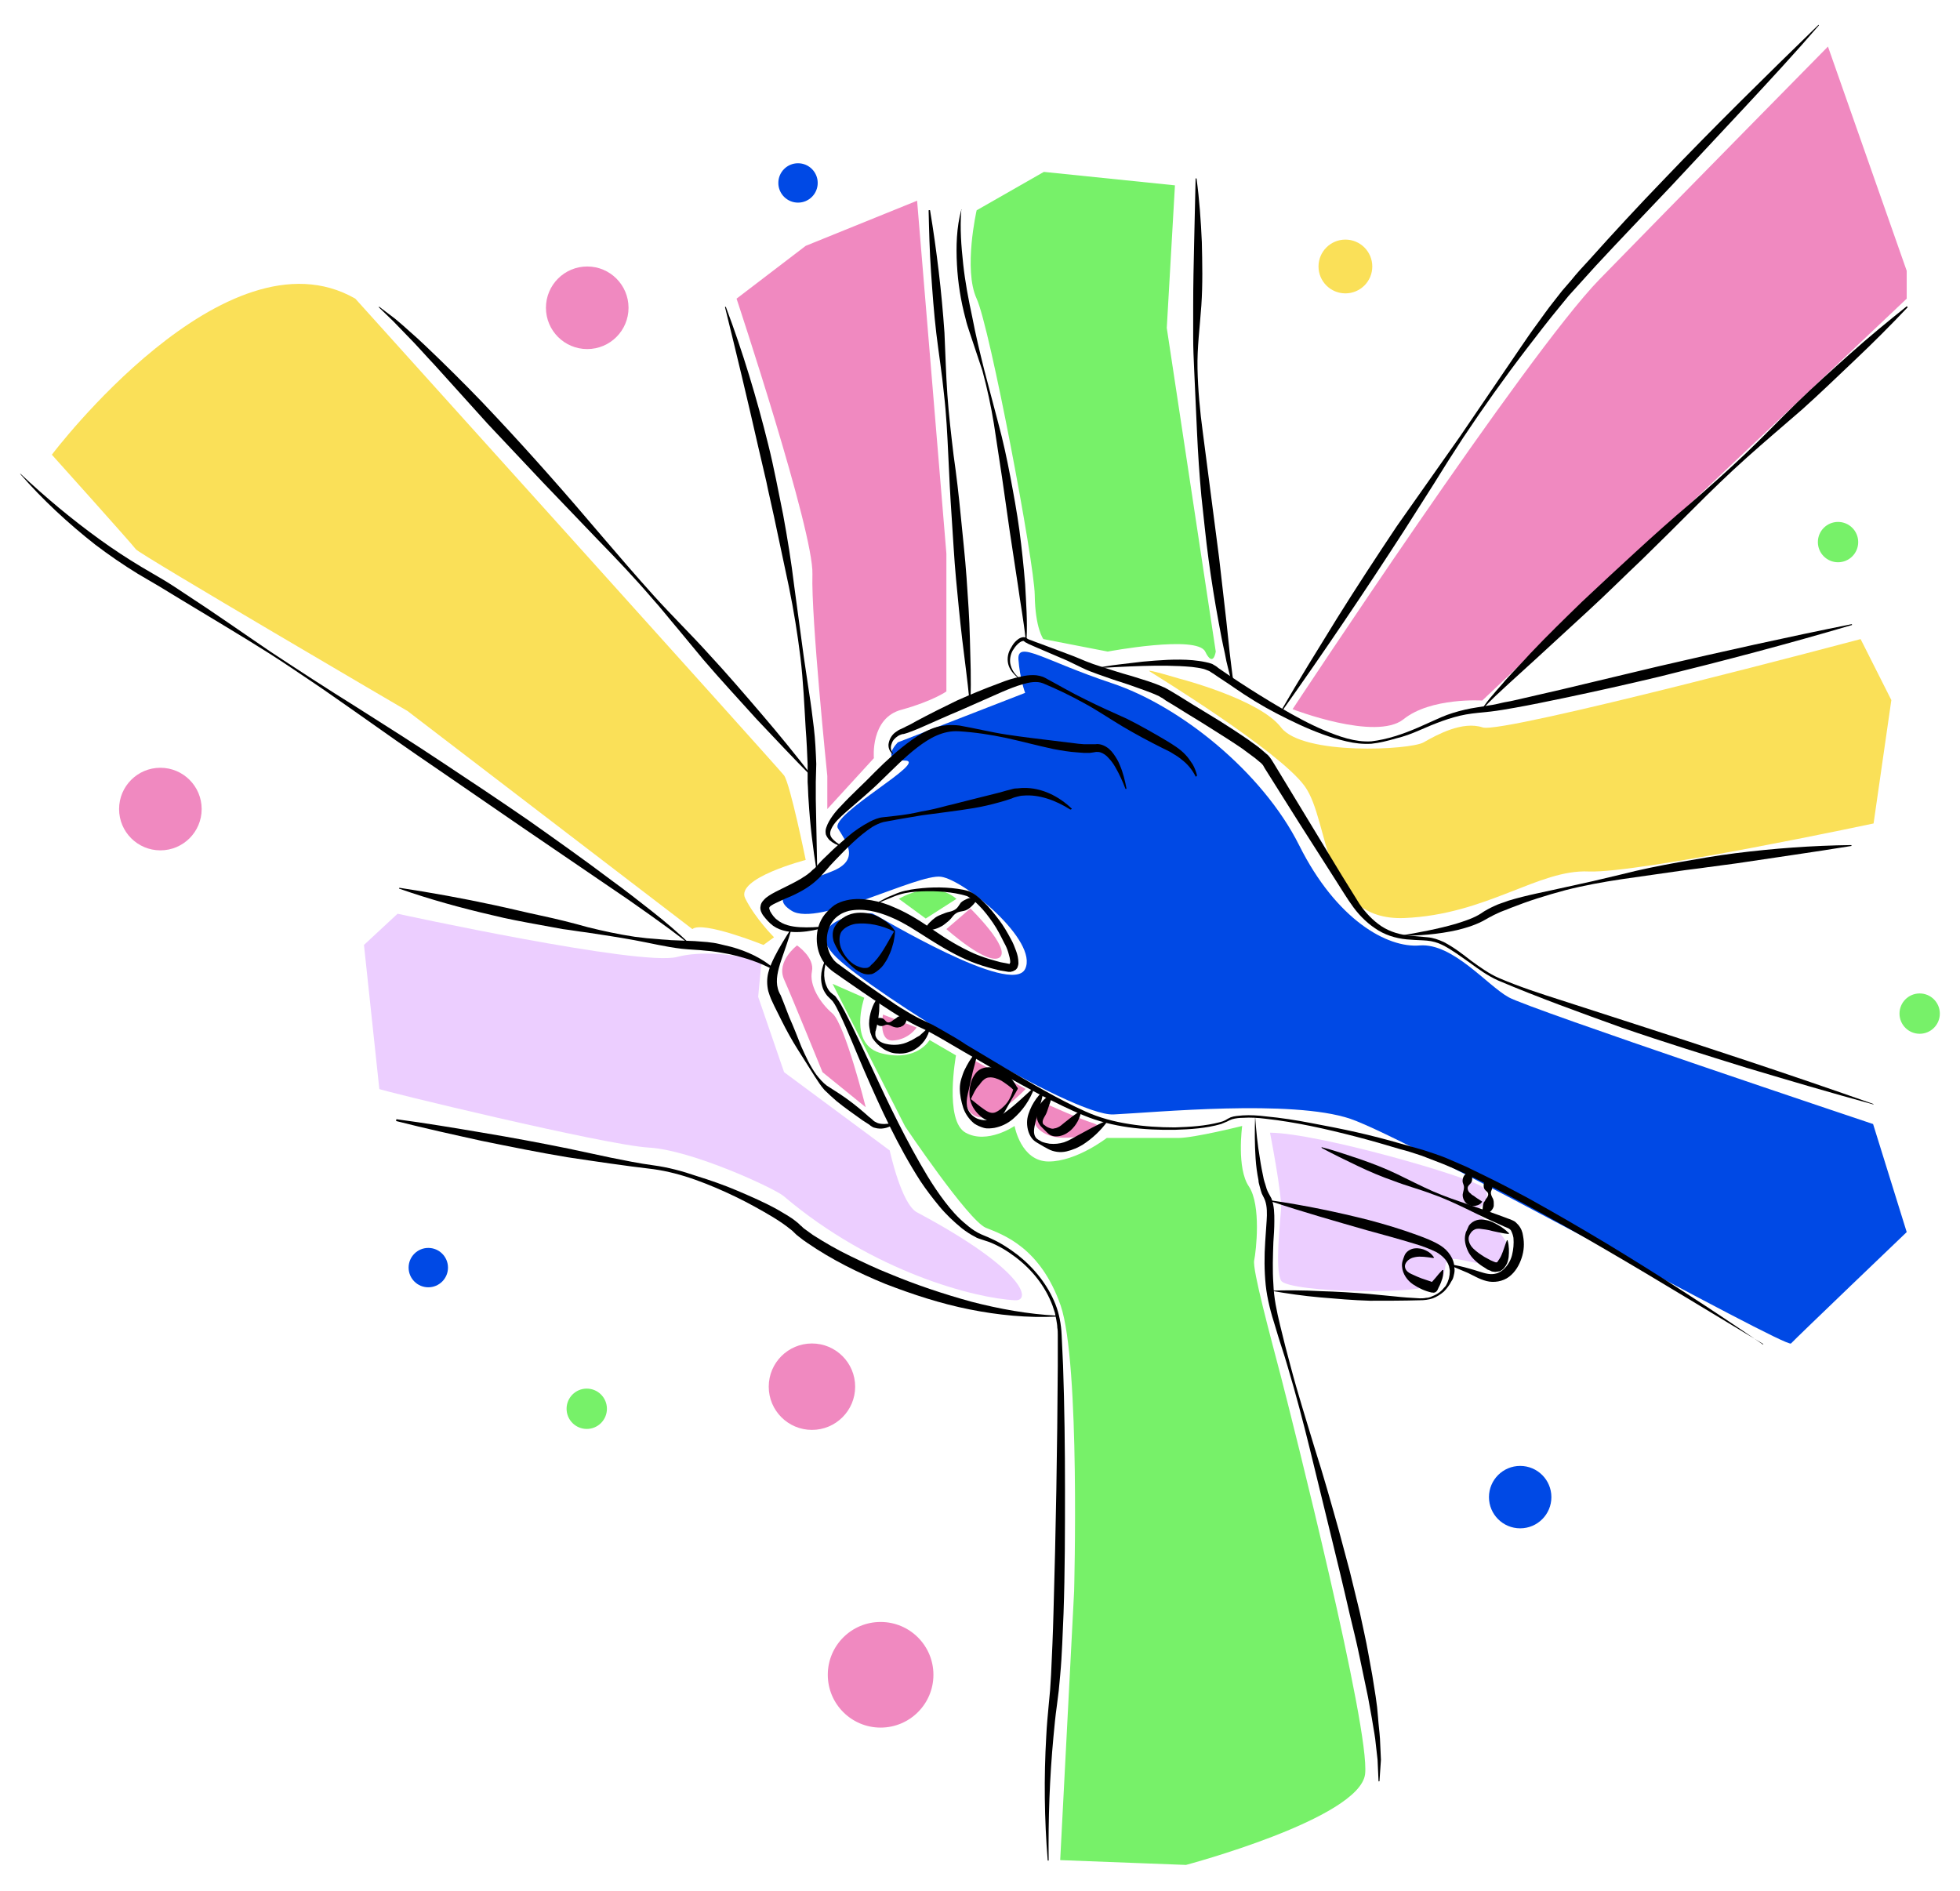 <?xml version="1.0" encoding="utf-8"?>
<!-- Generator: Adobe Illustrator 25.4.1, SVG Export Plug-In . SVG Version: 6.00 Build 0)  -->
<svg version="1.1" id="Capa_1" xmlns="http://www.w3.org/2000/svg" xmlns:xlink="http://www.w3.org/1999/xlink" x="0px" y="0px"
	 viewBox="0 0 408.2 393.9" style="enable-background:new 0 0 408.2 393.9;" xml:space="preserve">
<style type="text/css">
	.st0{fill:#77F169;}
	.st1{fill:#F089C0;}
	.st2{fill:#ECCEFF;}
	.st3{fill:#FAE058;}
	.st4{fill:#0049E5;}
</style>
<g>
	<circle class="st0" cx="399.8" cy="211.1" r="4.2"/>
	<circle class="st0" cx="382.8" cy="112.9" r="4.2"/>
	<circle class="st0" cx="122.2" cy="293.4" r="4.2"/>
	<g>
		<path class="st1" d="M166,196.9c0,0-4.4,3.3-2.7,7.1c1.7,3.8,8,19.3,8,19.3l9,7.3c0,0-4.3-17.2-6.9-19.5c-2.6-2.2-4.9-5.9-4.3-8.8
			S166,196.9,166,196.9z"/>
		<path class="st0" d="M199.2,187.2l-6.4,4.1l-5.6-4.1C187.2,187.2,194.1,182.9,199.2,187.2z"/>
		<path class="st0" d="M173.4,204.9l6.6,2.9c0,0-3.5,9.9,3.7,11.6c7.3,1.8,9.9-2.8,9.9-2.8l5.5,3.2c0,0-2.5,13.6,2,16.1
			c4.5,2.5,10.2-1.4,10.2-1.4s1.3,7.4,7.1,7.4s12.1-4.9,12.1-4.9s11.6,0,14.9,0s13.3-2.5,13.3-2.5s-1.2,8.8,1.4,12.6
			c2.6,3.9,1.5,13.5,1.1,15.4c-0.4,1.9,3.3,15.5,5.6,24.3c2.3,8.9,18.6,73.4,17.5,82.7c-1.2,9.3-37.3,18.9-37.3,18.9l-26.2-1l2.9-56
			c0,0,1.3-47.5-2.8-59.5c-4.2-12-11.8-14.7-15.6-16.2c-3.7-1.6-16.8-21.1-16.8-21.1L173.4,204.9z"/>
		<path class="st1" d="M202.1,189.2l-5,4.3c0,0,8.6,7.7,11.1,5.9C210.6,197.5,202.1,189.2,202.1,189.2z"/>
		<path class="st1" d="M183.9,211.3c0,0-1.1,5.6,2.1,5.4c3.3-0.2,4.9-2.7,4.9-2.7L183.9,211.3z"/>
		<path class="st1" d="M203.2,221c-2.1,4.7-3.4,10,0.1,11.5c3.5,1.5,10.3-5.7,10.3-5.7L203.2,221z"/>
		<path class="st1" d="M217.9,229.9c0,0-5.1,3.2-0.6,6s14.1-0.7,10.6-1.9C224.2,232.8,217.9,229.9,217.9,229.9z"/>
		<path class="st1" d="M380.7,9.7l16.4,46.7v5.8l-88.4,83.7c0,0-10.7-0.7-16.4,3.9c-5.8,4.6-23.1-2.1-23.1-2.1s48.7-73.9,63.9-89.5
			S380.7,9.7,380.7,9.7z"/>
		<path class="st2" d="M264.5,235.9c0,0,2.5,12.8,2.3,15.9s-1.3,12.4,0,14.9c1.3,2.5,31.7,3.4,33.4,0s-0.7-5.4,5.2-4.1
			s8.8,1.5,8.8-2.1c0-3.6-7.1-8-7.1-8s4.5-3.1,1.6-5.3S274.6,236,264.5,235.9z"/>
		<path class="st2" d="M79,226.8c-0.2,0.2,47.1,11.7,56.1,12.2s26.2,8.5,28.1,10.1c18.7,15.9,40,21.3,48.2,21.7
			c3.4,0.2,2.3-6.2-20.4-18.3c-3.3-1.7-5.7-12.9-5.7-12.9l-22-16.3l-5.4-15.7l0.7-7.4c0,0-9.9-2.9-17.6-0.9s-58.2-9-58.2-9l-7,6.5
			L79,226.8z"/>
		<path class="st3" d="M387.5,133.1c0,0-74.5,19.8-78.7,18.4c-4.2-1.4-9.5,1.5-12.3,3.1c-2.7,1.6-25.2,2.8-29.7-3.1
			s-21.3-10.2-21.3-10.2s-7-2.1-6.1-1.5s26.9,16.5,32.3,23.9s3.4,28.1,20.7,27.5c17.3-0.7,28-10.2,38.5-9.7
			c10.4,0.4,59.3-10,59.3-10l3.7-25.7L387.5,133.1z"/>
		<path class="st4" d="M390.1,234.1c0,0-71.4-23.9-75.9-26.4s-11.6-11.3-18.5-10.8c-6.8,0.6-17.4-5.4-25.1-20.8s-24.9-29.1-39-33.8
			s-19.7-9-19.5-5c0.3,4.1,1.4,7,1.4,7l-26.5,10.3c0,0-3.9,3.8,1.4,3.8c5.3,0-15.6,11.2-13.9,14.1c1.7,2.8,4.8,6.6-1.3,9
			c-6.1,2.4-13.8,4.8-8.3,8.2s26.2-7.8,31.1-7.1s20.3,13.4,17.5,19.2c-2.8,5.8-30.3-10.9-31.7-11.5c-1.4-0.6-15.4,1.4-7.7,9
			s49.2,33.2,57.8,32.8c8.6-0.4,37.1-3.2,49.3,0.9c12.2,4.1,90.8,47.9,91.8,46.8s24.1-23.2,24.1-23.2L390.1,234.1z"/>
		<g>
			<path d="M390.1,230c-8.8-2.4-17.6-5-26.3-7.6c-8.7-2.7-17.4-5.4-26.1-8.4c-8.6-3.1-17.2-6.2-25.7-9.8c-2.2-1-4-2.3-5.9-3.7
				c-1.9-1.3-3.7-2.7-5.7-3.7c-1-0.5-2.1-0.8-3.2-0.9c-1.1-0.1-2.3-0.1-3.4-0.2c-2.3-0.1-4.7-0.7-6.7-1.9c-2-1.2-3.8-2.9-5.2-4.8
				c-1.4-1.9-2.5-3.8-3.8-5.8l-7.4-11.6l-7.3-11.6c-0.1-0.2-0.3-0.5-0.4-0.7c-0.2-0.1-0.2-0.3-0.4-0.4l-0.6-0.5l-0.6-0.5
				c-0.9-0.7-1.8-1.3-2.7-2c-1.9-1.3-3.8-2.5-5.7-3.7c-1.9-1.2-3.8-2.4-5.8-3.6l-2.9-1.8l-1.5-0.9l-0.7-0.5
				c-0.2-0.1-0.4-0.2-0.7-0.4c-1.9-0.9-4.1-1.6-6.3-2.4c-2.2-0.7-4.3-1.4-6.5-2.2c-1.1-0.4-2.2-0.8-3.2-1.3c-1.1-0.5-2-1-3.1-1.5
				c-2.1-0.9-4.2-1.8-6.3-2.7c-0.5-0.2-1.1-0.5-1.6-0.7c-0.3-0.1-0.5-0.3-0.8-0.4c-0.1-0.1-0.3-0.2-0.4-0.3c0,0,0,0-0.1,0
				c-0.4,0-0.9,0.4-1.2,0.7c-0.4,0.4-0.7,0.8-1,1.3c-0.5,0.9-0.7,2.1-0.4,3.1c0.3,1.1,1,2,1.9,2.7c0,0,0,0.1,0,0.1c0,0-0.1,0-0.1,0
				c-0.9-0.7-1.8-1.6-2.2-2.7c-0.4-1.1-0.3-2.4,0.3-3.5c0.3-0.5,0.6-1.1,1-1.5c0.4-0.4,0.9-0.9,1.7-1c0.2,0,0.5,0,0.7,0.2
				c0.1,0.1,0.2,0.1,0.3,0.2c0.2,0.1,0.5,0.2,0.8,0.3c0.5,0.2,1,0.4,1.6,0.6c2.1,0.8,4.3,1.6,6.4,2.4c1.1,0.4,2.2,0.9,3.2,1.3
				c1,0.4,2.1,0.8,3.1,1.1c2.2,0.7,4.3,1.4,6.5,2c2.2,0.7,4.4,1.3,6.6,2.3c0.3,0.1,0.6,0.3,0.8,0.4l0.7,0.4l1.5,0.9l2.9,1.8
				c2,1.2,3.9,2.4,5.9,3.6c1.9,1.2,3.9,2.5,5.8,3.8c0.9,0.7,1.9,1.3,2.8,2.1l0.7,0.6l0.7,0.6c0.2,0.2,0.5,0.6,0.7,0.9
				c0.2,0.3,0.3,0.5,0.5,0.8l7.1,11.7l7.1,11.7l1.8,2.9c0.6,1,1.2,1.9,1.8,2.9c1.2,1.8,2.8,3.5,4.6,4.7c1.8,1.2,4,1.8,6.2,2
				c1.1,0.1,2.2,0.2,3.4,0.3c1.2,0.1,2.3,0.5,3.4,1c2.1,1.1,3.9,2.5,5.7,3.9c1.8,1.3,3.7,2.7,5.8,3.6c4.2,1.8,8.5,3.2,12.9,4.6
				c4.3,1.4,8.7,2.8,13,4.2c17.4,5.6,34.7,11.3,52,17.4c0.1,0,0.1,0.1,0.1,0.1C390.2,230,390.1,230,390.1,230z"/>
			<path d="M249,161.7c-0.7-1.4-1.7-2.6-2.9-3.5c-0.6-0.5-1.2-0.9-1.9-1.3c-0.6-0.4-1.3-0.7-2.1-1.1c-2.8-1.4-5.6-2.9-8.3-4.5
				c-2.7-1.6-5.3-3.4-8.1-4.9c-2.7-1.5-5.6-2.9-8.5-4.1c-1.3-0.5-2.8-0.2-4.2,0.2c-1.4,0.4-2.9,1-4.3,1.6l-8.6,3.8
				c-2.9,1.2-5.7,2.5-8.7,3.8c-0.7,0.3-1.5,0.6-2.3,0.9c-0.4,0.1-0.8,0.3-1.2,0.3c-0.3,0.1-0.6,0.2-0.9,0.4
				c-0.6,0.4-1.1,0.9-1.3,1.6c-0.3,0.7-0.2,1.4,0.3,2c0,0,0,0.1,0,0.1c0,0-0.1,0-0.1,0c-0.7-0.5-1-1.5-0.8-2.3
				c0.2-0.9,0.7-1.7,1.4-2.2c0.4-0.3,0.7-0.5,1.2-0.7c0.4-0.2,0.7-0.3,1-0.5c0.7-0.3,1.4-0.7,2.1-1.1c2.8-1.5,5.6-2.9,8.5-4.3
				c2.9-1.3,5.8-2.5,8.8-3.6c1.5-0.6,3-1.1,4.6-1.4c0.8-0.2,1.6-0.3,2.5-0.3c0.8,0,1.8,0.2,2.5,0.6c2.8,1.5,5.5,3.1,8.4,4.5
				c2.8,1.4,5.7,2.7,8.6,4c2.8,1.4,5.6,3,8.3,4.6c1.3,0.8,2.8,1.7,3.9,2.9c0.6,0.6,1,1.3,1.5,2c0.4,0.7,0.7,1.5,0.9,2.3
				c0,0.1,0,0.1-0.1,0.1C249.1,161.8,249.1,161.8,249,161.7L249,161.7z"/>
			<path d="M234.4,164.3c-0.6-1.6-1.3-3.1-2.1-4.5c-0.4-0.7-0.9-1.4-1.4-1.9c-0.5-0.6-1.1-1-1.7-1.2c-0.3-0.1-0.6-0.1-0.9-0.1
				l-0.6,0.1c-0.2,0-0.5,0.1-0.7,0.1l-1.3,0l-1.3-0.1c-1.7-0.1-3.4-0.4-5-0.7c-3.3-0.7-6.6-1.6-9.8-2.3c-3.3-0.7-6.6-1.2-9.9-1.4
				c-3.3-0.2-6.1,1.4-8.7,3.4c-2.6,2-4.9,4.4-7.3,6.7c-2.4,2.4-5,4.5-7.5,6.7c-1.2,1.1-2.5,2.2-3.1,3.6c-0.3,0.7-0.3,1.3,0.2,1.9
				c0.5,0.6,1.2,1.1,1.9,1.5c0,0,0.1,0.1,0,0.1c0,0-0.1,0.1-0.1,0c-0.8-0.2-1.6-0.6-2.3-1.2c-0.3-0.3-0.6-0.7-0.8-1.2
				c-0.1-0.5-0.1-1,0.1-1.5c0.3-0.9,0.8-1.7,1.3-2.4c0.5-0.7,1.1-1.4,1.7-2c2.3-2.5,4.8-4.7,7.1-7.1c2.4-2.4,4.9-4.7,7.7-6.7
				c1.4-1,2.9-1.9,4.6-2.5c1.7-0.6,3.6-0.7,5.3-0.5c3.4,0.6,6.6,1.4,9.9,1.9c3.3,0.5,6.7,0.9,10,1.3l4.9,0.6l1.2,0.1l1.2,0
				c0.2,0,0.4,0,0.5,0c0.2,0,0.3,0,0.6,0c0.5-0.1,1.1,0,1.6,0.2c1,0.4,1.7,1.1,2.2,1.8c0.5,0.7,1,1.5,1.3,2.3
				c0.7,1.6,1.1,3.3,1.4,4.9c0,0.1,0,0.1-0.1,0.1C234.5,164.3,234.4,164.3,234.4,164.3z"/>
			<path d="M222.9,168.6c-3-1.9-6.5-3.2-9.8-2.9c-0.4,0-0.8,0.1-1.2,0.2c-0.4,0.1-0.8,0.2-1.2,0.4c-0.9,0.3-1.8,0.6-2.6,0.8
				c-1.8,0.5-3.5,0.9-5.3,1.2c-3.6,0.6-7.2,1-10.8,1.5c-1.8,0.3-3.6,0.6-5.3,0.9c-0.9,0.2-1.8,0.3-2.7,0.5c-0.8,0.2-1.6,0.6-2.3,1
				c-2.9,1.9-5.4,4.5-7.9,7.1c-0.6,0.6-1.2,1.3-1.8,2l-0.9,1c-0.3,0.4-0.7,0.7-1,1c-1.4,1.3-3.1,2.3-4.8,3.1
				c-0.8,0.4-1.7,0.7-2.5,1.1c-0.8,0.4-1.6,0.7-2.2,1.1c-0.3,0.2-0.4,0.4-0.4,0.5c0,0.1,0,0.2,0.2,0.7c0.4,0.7,0.9,1.4,1.5,1.8
				c1.2,1,2.9,1.4,4.7,1.5c1.8,0.1,3.6,0,5.4-0.2c0.1,0,0.1,0,0.1,0.1c0,0,0,0.1-0.1,0.1c-1.7,0.5-3.5,0.9-5.4,1
				c-1.8,0.1-3.9-0.1-5.6-1.3c-0.8-0.6-1.5-1.4-2.1-2.2c-0.2-0.3-0.7-1.1-0.5-1.9c0.1-0.8,0.7-1.3,1.1-1.7c0.9-0.7,1.7-1.1,2.5-1.5
				c0.8-0.4,1.6-0.8,2.4-1.2c1.6-0.8,3.1-1.6,4.4-2.7c0.3-0.3,0.6-0.6,0.9-0.8l0.9-1c0.6-0.7,1.3-1.3,1.9-1.9
				c1.3-1.3,2.7-2.5,4.1-3.7c1.4-1.2,2.9-2.2,4.6-3.1c0.8-0.4,1.7-0.8,2.7-0.9c0.9-0.1,1.8-0.2,2.7-0.3c1.8-0.2,3.6-0.5,5.3-0.9
				c1.8-0.3,3.5-0.7,5.3-1.2c1.8-0.4,3.5-0.9,5.2-1.3l5.2-1.3c0.9-0.2,1.7-0.5,2.6-0.7c0.5-0.1,0.9-0.3,1.4-0.3c0.5,0,1-0.1,1.5-0.1
				c3.9-0.1,7.5,1.8,10.1,4.3c0,0,0,0.1,0,0.1C223,168.6,222.9,168.6,222.9,168.6L222.9,168.6z"/>
			<path d="M367.2,279.9c-11-6.6-21.9-13.3-32.9-19.7c-5.5-3.2-11.1-6.4-16.7-9.4c-5.6-3-11.2-6-17.1-8.4l-4.4-1.7
				c-1.5-0.5-3-1-4.6-1.4c-3-0.9-6.1-1.8-9.2-2.6c-6.2-1.6-12.4-3-18.7-3.7c-1.6-0.2-3.2-0.3-4.7-0.2c-0.8,0-1.6,0.1-2.3,0.3
				c-0.2,0.1-0.3,0.1-0.5,0.2l-0.6,0.3c-0.4,0.2-0.8,0.3-1.2,0.5c-3.1,0.9-6.4,1.1-9.6,1.2c-6.4,0.1-13-0.5-19-3
				c-3-1.2-5.9-2.7-8.7-4.1c-2.8-1.5-5.6-3-8.4-4.6l-8.3-4.8l-4.1-2.4c-1.4-0.8-2.8-1.6-4.1-2.2c-1.6-0.7-3-1.5-4.4-2.3
				c-1.4-0.8-2.7-1.7-4.1-2.6c-2.7-1.8-5.3-3.6-7.9-5.4l-2-1.4c-0.7-0.5-1.4-1.1-2-1.9c-1.1-1.5-1.6-3.3-1.6-5.1
				c0-1.8,0.5-3.6,1.7-5.1c0.6-0.7,1.3-1.4,2-1.9c0.8-0.5,1.6-0.8,2.5-1c1.7-0.4,3.5-0.3,5.2,0c1.7,0.3,3.3,0.8,4.8,1.5
				c3.1,1.3,5.8,3.1,8.4,4.9c2.6,1.8,5.3,3.4,8.2,4.7c1.4,0.6,2.9,1.1,4.4,1.5l1.1,0.3l1.1,0.2c0.4,0.1,0.9,0.2,0.8,0.1
				c0,0-0.1,0,0,0c0,0,0-0.1,0.1-0.3c0-0.6-0.2-1.3-0.4-2c-0.2-0.7-0.5-1.4-0.9-2.1c-0.7-1.4-1.4-2.8-2.3-4.1
				c-0.9-1.3-1.8-2.5-2.9-3.6c-0.5-0.5-1.1-1.1-1.7-1.5l-0.5-0.3c-0.2-0.1-0.3-0.2-0.4-0.2c-0.3-0.1-0.7-0.2-1.1-0.3
				c-3-0.7-6.3-0.8-9.4-0.6c-1.6,0.1-3.1,0.4-4.6,1c-0.7,0.3-1.5,0.6-2.2,0.9c-0.7,0.3-1.5,0.7-2,1.1l0,0c0,0-0.1,0-0.1,0
				c0,0,0-0.1,0-0.1c0.6-0.6,1.4-0.9,2.1-1.3c0.7-0.4,1.4-0.7,2.2-1c1.5-0.7,3.1-1,4.7-1.2c3.2-0.4,6.5-0.4,9.7,0.2
				c0.4,0.1,0.8,0.2,1.2,0.3c0.2,0.1,0.4,0.2,0.6,0.3l0.5,0.3c0.7,0.5,1.3,1,1.9,1.6c1.2,1.1,2.2,2.4,3.2,3.7c1,1.3,1.8,2.7,2.6,4.2
				c0.4,0.7,0.7,1.5,1,2.3c0.3,0.8,0.5,1.6,0.5,2.6c0,0.3-0.1,0.6-0.2,0.9c-0.1,0.2-0.2,0.3-0.4,0.5c-0.2,0.1-0.4,0.2-0.6,0.3
				c-0.1,0-0.2,0-0.3,0.1l-0.2,0l-0.2,0l-0.2,0l-0.6-0.1l-1.2-0.2l-1.2-0.3c-1.6-0.4-3.2-0.9-4.7-1.5c-3-1.2-5.9-2.9-8.6-4.6
				c-2.7-1.7-5.3-3.5-8.2-4.7c-2.8-1.2-5.9-1.9-8.7-1.3c-0.7,0.2-1.3,0.4-1.9,0.8c-0.6,0.4-1.1,0.8-1.5,1.4
				c-0.8,1.1-1.2,2.5-1.2,3.8c0,1.4,0.4,2.8,1.2,3.9c0.4,0.6,0.9,1,1.5,1.4l1.9,1.4c2.6,1.9,5.2,3.7,7.8,5.5c1.3,0.9,2.6,1.8,4,2.6
				c1.3,0.8,2.7,1.6,4.1,2.2c1.6,0.7,2.9,1.5,4.3,2.3c1.4,0.8,2.8,1.6,4.1,2.5l8.2,4.9c5.5,3.2,11,6.5,16.8,9.1
				c2.9,1.3,5.9,2.1,9.1,2.6c3.1,0.5,6.3,0.7,9.5,0.7c3.2-0.1,6.4-0.3,9.4-1.1c0.4-0.1,0.7-0.2,1.1-0.4l0.5-0.3
				c0.2-0.1,0.4-0.2,0.6-0.3c0.8-0.3,1.6-0.3,2.5-0.4c1.6-0.1,3.2,0,4.8,0.2c3.2,0.3,6.4,0.8,9.5,1.4c3.2,0.6,6.3,1.2,9.4,1.9
				c3.1,0.7,6.2,1.5,9.3,2.4c1.5,0.4,3.1,0.9,4.6,1.3c1.5,0.5,3.1,1,4.6,1.6l4.4,1.9l4.3,2.1c2.9,1.4,5.7,2.9,8.5,4.4
				c5.6,3.1,11.1,6.3,16.6,9.6c10.9,6.6,21.7,13.6,32.2,20.8l0,0c0,0,0.1,0.1,0,0.1C367.3,279.9,367.3,280,367.2,279.9z"/>
			<path d="M203.5,219.5c-0.2,1.3-0.6,2.5-0.9,3.7l-0.8,3.6c-0.3,1.2-0.6,2.4-0.4,3.6c0.2,1.2,1.2,2.2,2.2,2.6
				c1.1,0.4,2.2,0.4,3.2,0.1c1-0.3,2-1,2.9-1.7c1.9-1.4,3.7-3.2,5.6-4.9l0,0c0,0,0.1,0,0.1,0c0,0,0,0.1,0,0.1
				c-0.9,2.5-2.4,4.7-4.5,6.5c-1.1,0.9-2.3,1.5-3.8,1.8c-0.7,0.1-1.5,0.2-2.2,0c-0.7-0.2-1.4-0.5-2-0.9c-1.1-0.9-1.9-2.1-2.3-3.3
				c-0.4-1.3-0.7-2.6-0.7-4c0-0.7,0.1-1.3,0.3-2c0.2-0.6,0.4-1.3,0.7-1.9c0.6-1.2,1.2-2.3,2.1-3.3
				C203.3,219.4,203.4,219.4,203.5,219.5C203.5,219.4,203.5,219.5,203.5,219.5z"/>
			<path d="M217.3,227.5c-0.5,2.3-1.2,4.4-1.7,6.4c-0.2,1-0.5,2.1,0.1,3c0.3,0.4,0.8,0.6,1.3,0.9c0.5,0.2,1.1,0.3,1.6,0.4
				c1.1,0.1,2,0,3-0.3c0.9-0.3,1.9-0.9,2.8-1.4c1.9-1,3.9-2.2,6.1-3.1c0.1,0,0.1,0,0.1,0.1c0,0,0,0.1,0,0.1
				c-1.4,1.9-3.1,3.5-5.1,4.8c-1,0.6-2.1,1.1-3.4,1.4c-1.3,0.3-2.7,0.1-3.8-0.5c-0.6-0.3-1.1-0.6-1.6-0.9c-0.5-0.3-1.1-0.6-1.5-1
				c-0.9-0.9-1.3-2.3-1.3-3.6c0-0.6,0.1-1.2,0.3-1.8c0.2-0.6,0.4-1.1,0.7-1.7c0.6-1.1,1.2-2,2.1-2.8
				C217.2,227.3,217.3,227.3,217.3,227.5C217.3,227.4,217.4,227.4,217.3,227.5z"/>
			<path d="M227.8,139.2c1.7-0.3,3.4-0.6,5.1-0.8c1.7-0.2,3.4-0.4,5.1-0.6c3.4-0.3,6.9-0.6,10.4-0.3c0.9,0.1,1.8,0.2,2.7,0.4
				c0.5,0.1,0.9,0.2,1.4,0.4c0.5,0.3,0.9,0.5,1.2,0.8c1.4,1,2.8,1.9,4.3,2.9c2.9,1.9,5.8,3.7,8.7,5.4c2.9,1.7,6,3.4,9.1,4.7
				c3.1,1.3,6.4,2.5,9.8,2.3c3.3-0.4,6.6-1.5,9.8-2.9c1.6-0.7,3.1-1.4,4.7-2.1c1.6-0.7,3.3-1.2,5-1.6c1.7-0.4,3.5-0.6,5.1-0.9
				c0.8-0.1,1.7-0.3,2.5-0.5c0.8-0.2,1.7-0.3,2.5-0.5l10-2.3l20.1-4.8c13.4-3.1,26.8-6.1,40.3-8.8c0.1,0,0.1,0,0.1,0.1
				c0,0.1,0,0.1-0.1,0.1c-13.2,3.9-26.5,7.4-39.9,10.7c-6.7,1.6-13.4,3.1-20.1,4.5c-3.4,0.7-6.7,1.4-10.1,2
				c-1.7,0.3-3.4,0.6-5.1,0.8c-1.8,0.2-3.4,0.3-5.1,0.6c-3.3,0.6-6.5,1.9-9.7,3.3c-1.6,0.7-3.2,1.3-4.9,1.7
				c-1.7,0.5-3.3,0.9-5.1,1.1c-1.8,0.1-3.5-0.1-5.2-0.5c-1.7-0.4-3.4-0.9-5-1.5c-3.3-1.2-6.4-2.7-9.5-4.3c-3.1-1.6-6-3.4-8.9-5.4
				c-1.4-1-2.9-1.9-4.3-2.9c-0.4-0.2-0.7-0.5-1-0.6c-0.3-0.1-0.7-0.3-1.1-0.4c-0.8-0.2-1.6-0.3-2.4-0.4c-3.3-0.3-6.8-0.3-10.2-0.2
				c-3.4,0.1-6.9,0.3-10.3,0.5c-0.1,0-0.1,0-0.1-0.1C227.7,139.2,227.8,139.2,227.8,139.2z"/>
			<path d="M291.5,194.9c4-0.7,7.9-1.4,11.7-2.5c1.9-0.6,3.8-1.2,5.3-2.2l0.6-0.4l0.7-0.4c0.5-0.3,1-0.5,1.4-0.7
				c1-0.5,1.9-0.7,2.9-1.1c3.9-1.2,7.9-1.9,11.8-2.8l5.9-1.3l5.9-1.4c3.9-1,7.9-1.8,11.8-2.5c4-0.7,7.9-1.4,11.9-1.9
				c8-1,16-1.6,24.1-1.7c0.1,0,0.1,0,0.1,0.1c0,0.1,0,0.1-0.1,0.1c-8,1.3-15.9,2.4-23.8,3.6l-6,0.8c-2,0.3-4,0.5-6,0.8l-11.9,1.7
				c-4,0.6-7.9,1.3-11.8,2.3c-1.9,0.5-3.9,1.1-5.8,1.7c-1.9,0.6-3.8,1.3-5.6,2c-0.9,0.4-1.9,0.7-2.7,1.1c-0.4,0.2-0.9,0.4-1.2,0.6
				l-0.6,0.3l-0.7,0.4c-1.9,1.1-3.9,1.7-5.9,2.2c-4,0.9-8,1.2-12.1,1.2C291.5,195.1,291.5,195.1,291.5,194.9
				C291.5,195,291.5,194.9,291.5,194.9z"/>
			<path d="M203.4,187.3c-0.2,0.6-0.6,1-1,1.4c-0.4,0.4-0.8,0.7-1.3,0.9c-0.5,0.2-1.1,0.2-1.6,0.4c-0.5,0.2-0.9,0.6-1.2,1
				c-0.3,0.4-0.7,0.8-1.1,1.1c-0.4,0.3-0.8,0.7-1.3,0.9c-0.9,0.5-2,0.8-3.2,0.7c-0.1,0-0.1-0.1-0.1-0.1c0,0,0,0,0-0.1
				c0.6-1.1,1.4-1.8,2.2-2.4c0.4-0.3,0.9-0.5,1.4-0.7c0.5-0.2,1-0.4,1.5-0.5c0.5-0.1,1-0.3,1.4-0.6c0.4-0.3,0.7-0.9,1-1.3
				c0.4-0.4,0.9-0.6,1.3-0.8c0.5-0.2,1-0.3,1.7-0.3C203.4,187.1,203.4,187.2,203.4,187.3C203.4,187.3,203.4,187.3,203.4,187.3z"/>
			<path d="M183.1,207.7c0.1,1,0,2,0,2.9c-0.1,0.9-0.2,1.8-0.4,2.7c-0.1,0.4-0.2,0.9-0.3,1.3c-0.1,0.2-0.1,0.4-0.1,0.7
				c0,0.2,0,0.4,0.1,0.6c0.3,0.8,1.2,1.3,2.1,1.5c1.7,0.4,3.4,0.2,4.8-0.5c0.8-0.3,1.4-0.8,2.2-1.2c0.3-0.3,0.7-0.6,1-0.9
				c0.3-0.3,0.7-0.7,1.1-1l0,0c0,0,0.1,0,0.1,0c0,0,0,0.1,0,0.1c-0.3,2-1.6,3.9-3.6,4.9c-1,0.5-2.1,0.7-3.2,0.6
				c-0.5,0-1.1-0.1-1.6-0.3c-0.5-0.2-1-0.4-1.4-0.7c-0.9-0.6-1.6-1.3-2.2-2.2c-0.1-0.2-0.2-0.5-0.3-0.8c-0.1-0.2-0.2-0.5-0.2-0.7
				c-0.1-0.5-0.2-1-0.2-1.5c0-1,0.2-2,0.5-2.9c0.3-0.9,0.7-1.8,1.4-2.6C182.9,207.6,183,207.6,183.1,207.7
				C183,207.6,183.1,207.7,183.1,207.7z"/>
			<path d="M172.4,199.4c-0.8,1.9-1.1,4.2-0.2,6.1c0.2,0.5,0.5,0.9,0.8,1.2c0.2,0.2,0.4,0.3,0.6,0.5c0.2,0.1,0.5,0.4,0.6,0.6
				c0.7,0.9,1.2,1.9,1.7,2.8c2,3.8,3.8,7.8,5.6,11.6c3.6,7.8,7.3,15.5,11.7,22.8c1.1,1.8,2.3,3.6,3.6,5.3c1.3,1.7,2.7,3.3,4.3,4.6
				c0.8,0.7,1.6,1.3,2.5,1.8c0.9,0.5,1.9,0.8,2.9,1.3c2,0.9,3.8,2.1,5.5,3.4c3.4,2.7,6.2,6.2,7.8,10.2c0.8,2,1.2,4.2,1.3,6.4
				c0.1,2.2,0.2,4.3,0.3,6.4c0.3,8.6,0.4,17.2,0.4,25.8c0,8.6,0,17.2-0.3,25.8c-0.2,4.3-0.3,8.6-0.7,12.9l-0.3,3.2l-0.4,3.2
				c-0.3,2.1-0.5,4.2-0.7,6.4c-0.8,8.5-1.1,17.1-1,25.7c0,0.1,0,0.1-0.1,0.1c-0.1,0-0.1,0-0.1-0.1c-0.7-8.6-0.8-17.2-0.3-25.8
				c0.1-2.1,0.3-4.3,0.5-6.4l0.3-3.2l0.2-3.2c0.2-4.3,0.4-8.6,0.5-12.8c0.5-17.1,0.8-34.3,0.9-51.5c0-2.1,0-4.3,0-6.4
				c0-0.5,0-1.1-0.1-1.6c0-0.5-0.1-1-0.2-1.6c-0.1-0.5-0.2-1-0.3-1.5l-0.5-1.5c-1.5-4-4.2-7.4-7.6-10c-1.7-1.3-3.5-2.4-5.5-3.2
				c-0.5-0.2-1-0.3-1.5-0.5c-0.5-0.2-1.1-0.3-1.5-0.6c-1-0.5-1.9-1.1-2.8-1.8c-1.7-1.4-3.3-2.9-4.7-4.6c-1.4-1.7-2.7-3.4-3.9-5.2
				c-4.7-7.3-8.3-15.2-11.7-23c-1.7-3.9-3.3-8-5.1-11.8c-0.5-1-0.9-1.9-1.5-2.7c-0.2-0.2-0.3-0.3-0.5-0.5c-0.2-0.2-0.4-0.4-0.6-0.6
				c-0.4-0.5-0.7-1-0.9-1.5c-0.8-2.2-0.3-4.5,0.7-6.4c0,0,0.1-0.1,0.1,0C172.4,199.3,172.4,199.3,172.4,199.4L172.4,199.4z"/>
			<path d="M261.4,232.5c0.2,2.9,0.5,5.9,1,8.8c0.2,1.4,0.5,2.9,0.8,4.3c0.1,0.4,0.2,0.7,0.3,1c0.1,0.3,0.2,0.7,0.3,1l0.2,0.5
				l0.2,0.4c0.1,0.2,0.4,0.7,0.6,1.1c0.6,1.6,0.6,3.2,0.6,4.7c0,1.5-0.1,3-0.2,4.4c-0.1,2.9-0.2,5.8,0,8.7c0.1,2.9,0.7,5.7,1.4,8.6
				c0.7,2.9,1.4,5.7,2.2,8.6c1.5,5.7,3.3,11.3,5,17c1.8,5.6,3.4,11.3,5,17l2.3,8.6c0.7,2.9,1.4,5.7,2.1,8.6c0.6,2.9,1.3,5.8,1.8,8.7
				l0.8,4.4l0.7,4.4l0.3,2.2l0.2,2.2c0.1,1.5,0.3,2.9,0.4,4.4l0.2,4.4c-0.1,1.5-0.2,3-0.3,4.4c0,0.1-0.1,0.1-0.1,0.1
				c-0.1,0-0.1,0-0.1-0.1l0,0l-0.2-4.4l-0.5-4.4c-0.2-1.5-0.5-2.9-0.7-4.3l-0.4-2.2l-0.4-2.2l-0.9-4.3l-0.9-4.3
				c-0.6-2.9-1.3-5.7-2-8.6c-1.3-5.7-2.7-11.5-4.1-17.2l-4.2-17.2c-1.4-5.7-2.9-11.4-4.6-17.1c-0.8-2.8-1.8-5.6-2.6-8.4
				c-0.9-2.8-1.7-5.8-2-8.7c-0.3-3-0.3-6-0.1-9c0.1-1.5,0.2-2.9,0.3-4.4c0.1-1.4,0.1-2.9-0.3-4.1c-0.1-0.3-0.2-0.5-0.4-0.9
				c-0.1-0.2-0.2-0.4-0.3-0.6l-0.2-0.6c-0.1-0.4-0.2-0.7-0.3-1.1c-0.1-0.4-0.2-0.7-0.2-1.1c-0.3-1.5-0.5-3-0.6-4.5
				c-0.2-3-0.2-5.9-0.1-8.9C261.2,232.4,261.3,232.4,261.4,232.5C261.4,232.4,261.4,232.4,261.4,232.5z"/>
			<path d="M186.1,234.2c-1,0.6-2.1,1-3.4,0.8c-0.3-0.1-0.7-0.1-1-0.3c-0.3-0.2-0.5-0.3-0.7-0.5c-0.5-0.3-0.9-0.6-1.4-0.9
				c-1.8-1.3-3.7-2.6-5.4-4c-0.8-0.7-1.7-1.5-2.5-2.3c-0.8-0.9-1.4-1.9-2-2.8l-3.6-5.7c-1.2-1.9-2.3-3.9-3.3-5.9l-1.5-3
				c-0.2-0.5-0.5-1-0.7-1.5c-0.2-0.5-0.4-1-0.6-1.7c-0.3-1.3-0.3-2.6,0-3.8c0.3-1.2,0.8-2.3,1.3-3.3c1-2,2.2-3.9,3.4-5.8
				c0,0,0.1-0.1,0.1,0c0,0,0.1,0.1,0,0.1c-0.6,2.2-1.4,4.3-2.1,6.4c-0.7,2.1-1.2,4.1-0.7,5.9c0.1,0.4,0.3,0.9,0.6,1.4l0.6,1.5
				l1.2,3.1c0.9,2,1.7,4.1,2.5,6.1c0.9,2,1.8,4,3.1,5.8c0.7,0.9,1.4,1.7,2.2,2.3c0.9,0.6,1.9,1.2,2.8,1.8c1.8,1.2,3.6,2.6,5.3,4.1
				c0.4,0.4,0.8,0.7,1.3,1.1c0.2,0.2,0.4,0.4,0.6,0.5c0.2,0.1,0.4,0.2,0.6,0.3c0.9,0.3,2,0.2,3.1,0l0,0c0.1,0,0.1,0,0.1,0.1
				C186.1,234.1,186.1,234.1,186.1,234.2z"/>
			<path d="M170.1,181.6c-0.8-4.9-1.4-9.9-1.7-14.9c-0.1-1.2-0.1-2.5-0.2-3.8l0-3.7c-0.1-2.4-0.2-4.9-0.4-7.4
				c-0.3-5-0.5-9.9-1.1-14.9c-0.6-4.9-1.4-9.8-2.4-14.7l-3.1-14.6c-0.5-2.4-1.1-4.8-1.6-7.3l-1.7-7.3c-2.2-9.7-4.5-19.3-6.9-29
				c0-0.1,0-0.1,0.1-0.1c0,0,0.1,0,0.1,0.1c3.5,9.3,6.4,18.9,8.8,28.6c1.2,4.8,2.1,9.7,3.1,14.6c0.9,4.9,1.7,9.8,2.3,14.8l1,7.4
				l1,7.4l1.1,7.4c0.4,2.5,0.7,4.9,1,7.4c0.3,2.5,0.4,5,0.5,7.5l-0.1,3.7c0,1.2,0,2.5,0,3.7l0.3,14.9c0,0.1,0,0.1-0.1,0.1
				C170.2,181.6,170.1,181.6,170.1,181.6z"/>
			<path d="M193.7,43.8c0.7,4.2,1.3,8.5,1.8,12.7c0.5,4.2,0.9,8.5,1.2,12.8c0.2,4.3,0.3,8.5,0.6,12.8c0.3,4.3,0.8,8.5,1.3,12.7
				c0.6,4.2,1.1,8.5,1.5,12.7c0.4,4.2,0.9,8.5,1.2,12.8c0.3,4.3,0.6,8.5,0.7,12.8c0.1,4.3,0.3,8.5,0.1,12.8c0,0.1,0,0.1-0.1,0.1
				c0,0-0.1,0-0.1-0.1l0,0c-0.4-4.2-1-8.5-1.5-12.7c-0.5-4.2-0.9-8.5-1.3-12.7c-0.4-4.3-0.6-8.5-0.9-12.8c-0.3-4.3-0.5-8.5-0.7-12.8
				c-0.2-4.3-0.4-8.5-0.9-12.8c-0.4-4.2-1.1-8.5-1.6-12.7c-0.5-4.2-0.8-8.5-1.1-12.8c-0.3-4.3-0.4-8.5-0.5-12.8
				C193.5,43.8,193.6,43.7,193.7,43.8C193.7,43.7,193.7,43.7,193.7,43.8z"/>
			<path d="M264.5,268.8c3.5-0.1,6.9-0.1,10.4,0.1c3.5,0.1,6.9,0.3,10.4,0.6l5.2,0.5c1.7,0.2,3.4,0.3,5.2,0.4c0.4,0,0.9,0,1.3-0.1
				c0.4,0,0.8-0.1,1.2-0.3c0.8-0.3,1.5-0.7,2.1-1.3c0.3-0.3,0.5-0.6,0.8-0.9c0.2-0.4,0.4-0.7,0.5-1.1c0.2-0.4,0.2-0.8,0.3-1.2
				c0-0.4,0.1-0.8,0-1.2c-0.2-1.6-1.4-2.7-2.7-3.5c-1.4-0.7-3-1.3-4.7-1.8c-3.3-1-6.6-1.9-9.9-2.8c-6.6-1.9-13.3-3.8-19.9-6
				c-0.1,0-0.1-0.1-0.1-0.1c0,0,0.1-0.1,0.1-0.1c6.9,1,13.7,2.4,20.4,4.1c3.4,0.9,6.7,1.9,10,3.1c1.6,0.6,3.3,1.2,4.9,2.2
				c1.6,1,2.9,2.8,2.9,4.7c0.1,0.5,0,1-0.1,1.4c-0.1,0.5-0.2,0.9-0.5,1.3c-0.4,0.8-1,1.6-1.6,2.2c-0.7,0.6-1.5,1.1-2.3,1.4
				c-0.9,0.3-1.8,0.4-2.7,0.4c-3.5,0.1-7,0.1-10.4,0.1c-3.5-0.1-6.9-0.4-10.4-0.7c-3.4-0.3-6.9-0.8-10.3-1.4
				C264.4,269,264.4,269,264.5,268.8C264.4,268.9,264.4,268.8,264.5,268.8z"/>
			<path d="M275.2,238.9c2.7,0.7,5.3,1.6,8,2.5c2.6,0.9,5.2,1.9,7.7,3.1c2.5,1.2,5,2.5,7.5,3.6c2.5,1.1,5.2,2,7.8,2.9
				c2.6,0.9,5.3,1.8,7.9,2.8c0.3,0.1,0.6,0.2,1,0.4c0.5,0.2,0.8,0.6,1.1,0.9c0.6,0.7,0.9,1.5,1,2.3c0.3,1.6,0.2,3.1-0.3,4.6
				c-0.5,1.5-1.3,2.9-2.6,3.9c-1.3,1-3.2,1.3-4.7,0.9c-0.8-0.2-1.5-0.5-2.1-0.8c-0.6-0.3-1.2-0.6-1.8-0.9l-3.8-1.6
				c-0.1,0-0.1-0.1-0.1-0.1c0,0,0.1-0.1,0.1-0.1c1.4,0.2,2.7,0.5,4.1,0.9c0.7,0.2,1.4,0.4,2,0.6c0.7,0.2,1.2,0.4,1.9,0.5
				c1.2,0.2,2.3-0.1,3.2-0.9c0.8-0.7,1.5-1.8,1.8-3c0.3-1.2,0.4-2.4,0.3-3.6c-0.1-0.6-0.3-1.1-0.5-1.5c-0.1-0.2-0.3-0.3-0.4-0.4
				c-0.2-0.1-0.6-0.3-0.9-0.4c-2.5-1.1-5.1-2.3-7.5-3.5c-2.5-1.2-5-2.4-7.6-3.3c-2.6-1-5.3-1.7-7.9-2.7c-2.6-0.9-5.2-2-7.7-3.2
				c-2.5-1.2-5-2.4-7.4-3.7c0,0-0.1-0.1,0-0.1C275.1,238.9,275.2,238.8,275.2,238.9z"/>
			<path d="M309.5,245.6c0.5,0.1,0.7,0.4,1,0.7c0.2,0.3,0.4,0.6,0.3,1c0,0.4-0.3,0.7-0.3,1.1c0,0.3,0.1,0.6,0.3,1
				c0.2,0.3,0.3,0.7,0.3,1.1c0,0.2,0,0.4,0,0.6c0,0.2-0.1,0.4-0.2,0.6c-0.4,0.7-1.2,1.3-2.1,1.1c-0.1,0-0.1-0.1-0.1-0.2l0,0
				c0.1-0.9,0.1-1.3,0.2-1.8c0-0.1,0.1-0.2,0.1-0.3c0-0.1,0.1-0.2,0.2-0.3c0.1-0.1,0.1-0.2,0.2-0.4c0.1-0.1,0.2-0.3,0.3-0.4
				c0.2-0.3,0.3-0.6,0.2-0.9c-0.1-0.3-0.5-0.5-0.7-0.8c-0.2-0.3-0.2-0.5-0.2-0.9c0-0.3,0.1-0.6,0.3-1.1l0,0
				C309.4,245.6,309.5,245.5,309.5,245.6z"/>
			<path d="M182,212.3c0.4-0.2,0.8-0.3,1.1-0.3c0.3,0,0.6,0,0.9,0.2c0.3,0.2,0.5,0.6,0.8,0.7c0.3,0.1,0.6,0,0.9-0.2
				c0.3-0.2,0.5-0.4,0.7-0.5c0.1-0.1,0.2-0.1,0.3-0.2c0.1-0.1,0.2-0.1,0.2-0.2c0.3-0.1,0.8-0.3,1.6-0.7l0,0c0.1,0,0.2,0,0.2,0.1
				c0.4,0.8,0.1,1.8-0.6,2.4c-0.2,0.1-0.4,0.2-0.6,0.3c-0.2,0-0.4,0.1-0.6,0.1c-0.4,0-0.8-0.1-1.2-0.3c-0.4-0.2-0.7-0.3-1-0.3
				c-0.3,0-0.7,0.3-1.1,0.3c-0.4,0-0.7-0.1-1-0.4c-0.3-0.2-0.5-0.5-0.7-1C181.9,212.4,181.9,212.3,182,212.3L182,212.3z"/>
			<path d="M314.2,257c-1.2-0.1-2.2-0.4-3.3-0.6c-1-0.3-2-0.4-2.8-0.5c-0.4,0-0.8,0-1.2,0.3c-0.4,0.2-0.7,0.7-0.9,1.1
				c-0.4,0.9,0.1,2,0.8,2.7c0.7,0.7,1.6,1.3,2.4,1.8c0.4,0.2,0.9,0.5,1.3,0.7c0.2,0.1,0.5,0.2,0.7,0.3l0.3,0.1c0,0,0.1,0,0.1,0
				c0.1,0,0.1,0,0.1,0c0.1,0,0.2-0.1,0.3-0.3c0.2-0.3,0.5-0.7,0.7-1.2c0.4-0.9,0.7-2,1.1-3l0,0c0-0.1,0.1-0.1,0.1-0.1
				c0,0,0.1,0,0.1,0.1c0.3,1.1,0.3,2.3,0.2,3.4c-0.1,0.6-0.2,1.2-0.6,1.8c-0.2,0.3-0.4,0.6-0.8,0.9c-0.2,0.1-0.4,0.3-0.7,0.3
				c-0.2,0-0.5,0.1-0.7,0.1c-0.2,0-0.5-0.1-0.7-0.1l-0.4-0.2c-0.3-0.1-0.6-0.2-0.8-0.4c-0.5-0.3-1-0.6-1.5-1
				c-0.9-0.7-1.8-1.6-2.3-2.7c-0.5-1.1-0.8-2.3-0.5-3.5l0.1-0.4l0.2-0.4c0.1-0.3,0.3-0.6,0.4-0.9c0.4-0.6,1-1,1.7-1.2
				c0.7-0.2,1.3-0.1,1.9,0c0.6,0.1,1.1,0.3,1.7,0.6c1,0.5,2,1.1,2.8,1.9C314.3,256.8,314.3,256.9,314.2,257
				C314.3,257,314.2,257,314.2,257z"/>
			<path d="M298.5,262c-1.4-0.2-2.7-0.4-3.7-0.2c-0.5,0.1-0.9,0.2-1.3,0.5c-0.5,0.3-0.9,0.9-0.9,1.4c0,0.6,0.4,1.1,0.9,1.4
				c0.5,0.3,1.1,0.5,1.7,0.8c1.1,0.5,2.4,0.8,3.6,1.3l-1.1,0.4c0.2-0.2,0.4-0.5,0.6-0.7l0.7-0.8c0.4-0.5,0.9-1.1,1.4-1.6
				c0,0,0.1,0,0.2,0c0,0,0,0.1,0,0.1c0,0.8-0.1,1.5-0.4,2.2c-0.1,0.4-0.3,0.7-0.4,1c-0.2,0.3-0.3,0.7-0.5,1
				c-0.2,0.3-0.6,0.5-0.9,0.4l-0.2,0c-1.4-0.3-2.7-0.9-3.9-1.7c-1.2-0.8-2.2-2.2-2.3-3.7c-0.1-0.8,0.2-1.5,0.5-2.3
				c0.3-0.8,1.2-1.4,2.1-1.5c0.9-0.1,1.7,0.1,2.3,0.4c0.7,0.3,1.3,0.8,1.7,1.4C298.7,261.9,298.7,261.9,298.5,262
				C298.6,262,298.6,262,298.5,262L298.5,262z"/>
			<path d="M306.3,244.1c0.2,0.5,0.3,0.9,0.3,1.2c0,0.4,0,0.7-0.2,1c-0.2,0.3-0.6,0.6-0.7,0.9c-0.1,0.3,0,0.7,0.2,1
				c0.2,0.3,0.5,0.4,0.6,0.6c0.2,0.1,0.3,0.2,0.5,0.3c0.3,0.3,0.9,0.6,1.6,1.1l0,0c0.1,0,0.1,0.1,0,0.2c0,0,0,0,0,0
				c-0.3,0.4-0.7,0.6-1.2,0.7c-0.4,0.1-1,0.1-1.4-0.1c-1-0.4-1.6-1.7-1.3-2.6c0.1-0.4,0.2-0.8,0.2-1.2c0-0.4-0.3-0.8-0.3-1.2
				c0-0.4,0.1-0.8,0.3-1.1c0.2-0.3,0.5-0.6,1-0.8C306.2,244,306.3,244,306.3,244.1L306.3,244.1z"/>
			<g>
				<path d="M202.2,228.9c0.9,0.7,1.8,1.5,2.7,2.1c0.4,0.3,0.9,0.6,1.3,0.7c0.4,0.1,0.6,0.1,1,0c0.8-0.3,1.8-1.1,2.5-2
					c0.7-0.9,1.1-2,1.4-3.1l0.1,0.5c-0.8-0.8-1.7-1.4-2.6-2c-0.9-0.5-1.9-0.8-2.6-0.7c-0.7,0-1.4,0.6-2,1.5
					C203.1,226.8,202.7,227.9,202.2,228.9z M202,228.9c-0.2-1.3-0.1-2.5,0.3-3.7c0.2-0.6,0.5-1.2,1-1.8c0.5-0.6,1.3-1,2.1-1.1
					c1.6-0.2,2.9,0.5,4,1.2c1.1,0.8,1.8,1.8,2.4,2.9l0.1,0.1c0.1,0.1,0.1,0.3,0,0.4c-0.6,1.1-1.2,2-1.8,3.1
					c-0.3,0.5-0.6,1.1-0.9,1.6c-0.3,0.5-0.7,1.1-1.3,1.5c-0.3,0.2-0.8,0.4-1.2,0.4c-0.4,0-0.9-0.1-1.2-0.2c-0.7-0.3-1.2-0.7-1.7-1.2
					C202.9,231.2,202.3,230.2,202,228.9z"/>
			</g>
			<path d="M219,228.4c-0.1,0.8-0.4,1.5-0.6,2.1c-0.2,0.6-0.4,1.3-0.7,1.8c-0.3,0.5-0.7,1.1-0.5,1.7c0.1,0.1,0.1,0.2,0.3,0.3
				c0.1,0.1,0.3,0.2,0.4,0.3c0.3,0.2,0.6,0.3,0.9,0.4c0.3,0.1,0.6,0.1,0.8,0c0.2,0,0.5-0.1,0.7-0.2c0.5-0.2,0.9-0.6,1.4-1
				c1-0.8,2.1-1.7,3.4-2.5c0.1,0,0.1,0,0.1,0c0,0,0,0.1,0,0.1c-0.3,1.5-1,2.9-2.2,4c-0.6,0.5-1.3,1-2.3,1.2c-0.5,0.1-1,0.1-1.4,0
				c-0.5-0.1-0.9-0.4-1.2-0.7c-0.3-0.3-0.6-0.6-0.8-0.8c-0.1-0.1-0.3-0.3-0.4-0.4c-0.1-0.1-0.3-0.3-0.4-0.5
				c-0.5-0.7-0.7-1.7-0.6-2.5c0.1-0.8,0.5-1.5,1-2.1c0.5-0.6,1-1.1,1.8-1.5C218.9,228.2,219,228.3,219,228.4
				C219,228.3,219,228.4,219,228.4z"/>
			<path d="M200.2,43.8c-0.3,3.8,0,7.5,0.4,11.2c0.4,3.7,1.1,7.4,1.9,11.1c0.7,3.7,1.6,7.4,2.5,11l2.9,11c1,3.7,1.8,7.4,2.5,11.1
				c0.7,3.7,1.4,7.5,1.9,11.2c0.5,3.8,0.9,7.5,1.2,11.3c0.2,3.8,0.5,7.6,0.3,11.4c0,0.1-0.1,0.1-0.1,0.1c0,0-0.1,0-0.1-0.1l0,0
				c-0.4-3.8-1.1-7.5-1.6-11.2l-1.7-11.2l-1.6-11.2l-1.7-11.2c-0.6-3.7-1.4-7.4-2.4-11.1c-0.6-1.8-1.2-3.6-1.8-5.4
				c-0.3-0.9-0.6-1.8-0.9-2.7c-0.3-0.9-0.6-1.8-0.8-2.7c-1-3.7-1.6-7.5-1.8-11.3c-0.2-3.8-0.1-7.7,0.9-11.4c0-0.1,0.1-0.1,0.1-0.1
				C200.2,43.7,200.2,43.8,200.2,43.8L200.2,43.8z"/>
			<path d="M249.2,37.2c0.6,4.4,0.9,8.8,1.1,13.2c0.1,4.4,0.2,8.8-0.1,13.2c-0.3,4.4-0.9,8.8-0.8,13.2c0.1,4.4,0.5,8.8,1.1,13.2
				l3.4,26.2l1.5,13.1l0.7,6.6l0.4,3.3l0.2,1.6c0.1,0.5,0.2,1.2,0.3,1.5l0,0.1c0,0,0,0.1-0.1,0.1c0,0-0.1,0-0.1,0
				c-0.2-0.3-0.3-0.5-0.4-0.8c-0.1-0.3-0.2-0.5-0.2-0.8l-0.4-1.6c-0.3-1.1-0.5-2.1-0.7-3.2c-0.5-2.2-0.9-4.3-1.3-6.5
				c-0.8-4.3-1.5-8.7-2.1-13.1c-0.6-4.4-1-8.8-1.5-13.2c-0.4-4.4-0.7-8.8-0.9-13.2l-0.6-13.2c-0.1-2.2-0.2-4.4-0.2-6.6l0-6.6
				c0-4.4,0.1-8.8,0.2-13.2c0.1-4.4,0.2-8.8,0.3-13.2C249,37.1,249.1,37.1,249.2,37.2C249.2,37.1,249.2,37.1,249.2,37.2z"/>
			<path d="M266.7,148.2c3.8-6.6,7.8-13,11.8-19.5c4-6.4,8.2-12.8,12.4-19.1L304,91l12.8-18.8c1.1-1.6,2.1-3.1,3.3-4.7
				c1.1-1.5,2.2-3.1,3.4-4.6l1.8-2.3l1.9-2.2c1.2-1.5,2.5-2.9,3.8-4.3c5.1-5.7,10.2-11.2,15.5-16.7c10.5-11,21.3-21.6,32.2-32.2l0,0
				c0,0,0.1,0,0.1,0c0,0,0,0.1,0,0.1c-5,5.8-10.1,11.3-15.3,16.9l-15.5,16.6c-5.2,5.5-10.5,11-15.6,16.5l-3.8,4.2l-1.9,2.1l-1.8,2.2
				c-2.4,2.9-4.7,5.9-7,8.9c-4.6,6-9,12.2-13.2,18.5l-3.1,4.8l-3,4.8l-6.1,9.6c-8.2,12.7-16.7,25.3-25.5,37.7c0,0-0.1,0.1-0.1,0
				C266.7,148.3,266.7,148.2,266.7,148.2z"/>
			<path d="M397.2,64.1c-3.5,3.7-7.1,7.3-10.8,10.8c-3.7,3.5-7.3,7-11.1,10.4c-3.8,3.3-7.7,6.6-11.5,10c-3.8,3.4-7.4,6.9-11,10.5
				c-3.6,3.6-7.2,7.2-10.8,10.7c-3.7,3.5-7.3,7.1-11,10.5l-11.2,10.3l-5.6,5.1c-1.8,1.7-3.8,3.4-5.4,5.3l0,0c0,0-0.1,0-0.1,0
				c0,0,0-0.1,0-0.1c0.7-1.1,1.5-2.1,2.3-3c0.8-1,1.7-1.9,2.5-2.9c1.7-1.9,3.5-3.7,5.2-5.6c3.5-3.7,7.1-7.2,10.8-10.8
				c3.7-3.5,7.4-6.9,11.2-10.4c3.7-3.4,7.5-6.8,11.4-10.1c3.8-3.3,7.6-6.7,11.3-10.2c3.7-3.5,7.2-7.2,10.8-10.7
				c3.6-3.5,7.4-6.9,11.2-10.3c3.8-3.4,7.7-6.6,11.7-9.8c0,0,0.1,0,0.1,0C397.3,64.1,397.3,64.1,397.2,64.1z"/>
			<path d="M169.1,161.8c-3.9-3.9-7.7-8-11.5-12c-3.7-4.1-7.5-8.2-11.1-12.4l-5.3-6.4c-1.8-2.1-3.5-4.3-5.4-6.4
				c-3.6-4.2-7.4-8.2-11.3-12.2c-3.8-4-7.7-8-11.5-12l-11.4-12.1L90.5,76c-1.9-2-3.7-4.1-5.7-6.1l-2.9-3l-3-2.9l0,0c0,0,0-0.1,0-0.1
				c0,0,0.1,0,0.1,0c1.1,0.8,2.2,1.7,3.3,2.5c1.1,0.9,2.1,1.8,3.1,2.7c2.1,1.8,4.1,3.8,6.1,5.7c4,3.9,7.9,7.8,11.7,11.9
				c7.6,8.1,14.9,16.4,22.1,24.9c3.6,4.2,7.2,8.4,10.9,12.5c3.7,4.1,7.7,8,11.4,12.1c3.8,4.1,7.4,8.3,11,12.5
				c3.6,4.2,7.1,8.5,10.5,12.9c0,0,0,0.1,0,0.1C169.2,161.8,169.1,161.8,169.1,161.8z"/>
			<path d="M161.1,202c-2.9-1.6-6.1-2.6-9.3-3.3c-1.6-0.3-3.2-0.6-4.8-0.7c-1.6-0.2-3.2-0.2-5-0.4c-3.4-0.4-6.6-1.2-9.9-1.8
				c-3.3-0.6-6.6-1.1-9.9-1.6c-1.7-0.2-3.3-0.5-5-0.7c-1.7-0.3-3.3-0.6-4.9-0.9c-3.3-0.6-6.6-1.2-9.8-2c-6.5-1.5-13-3.3-19.3-5.5
				c-0.1,0-0.1-0.1-0.1-0.1c0,0,0.1-0.1,0.1-0.1c6.6,1,13.2,2.2,19.7,3.6c3.3,0.7,6.5,1.5,9.8,2.2c3.3,0.7,6.5,1.5,9.7,2.4
				c3.2,0.8,6.5,1.5,9.8,2l2.5,0.3l2.5,0.2c0.8,0.1,1.7,0.1,2.5,0.2c0.8,0,1.7,0.1,2.5,0.1l2.5,0.1l1.3,0.1l1.3,0.1
				c0.9,0.1,1.7,0.2,2.5,0.4c0.8,0.2,1.7,0.4,2.5,0.6c3.3,0.9,6.5,2.4,9,4.6c0,0,0,0.1,0,0.1C161.2,202,161.2,202,161.1,202
				L161.1,202z"/>
			<path d="M4.3,98.7c5.2,4.9,10.6,9.4,16.4,13.6c2.9,2.1,5.8,4,8.8,5.8c1.5,0.9,3.1,1.8,4.6,2.7c1.5,0.9,3,1.9,4.5,2.9
				c6,3.9,11.8,8,17.7,12c5.9,3.9,11.9,7.8,18,11.6c6,3.8,12,7.6,18,11.6c5.9,3.9,11.9,7.9,17.7,11.9c5.8,4.1,11.6,8.2,17.3,12.5
				c2.9,2.1,5.7,4.3,8.5,6.5c2.8,2.2,5.5,4.5,8.1,7c0,0,0,0.1,0,0.1c0,0-0.1,0-0.1,0l0,0c-2.7-2.3-5.6-4.3-8.5-6.4l-4.4-3.1l-4.4-3
				c-2.9-2-5.9-4-8.8-6l-8.8-6l-17.6-12.1c-5.9-4-11.7-8.1-17.5-12.2c-2.9-2-5.8-4.1-8.8-6.1c-3-2-5.9-4-8.9-5.9
				c-6-3.8-12.1-7.4-18.2-11.1l-4.6-2.8l-4.6-2.7c-3.1-1.9-6-3.9-8.9-6.1c-5.6-4.4-10.9-9.3-15.6-14.7c0,0,0-0.1,0-0.1
				C4.2,98.7,4.2,98.7,4.3,98.7z"/>
			<path d="M82.6,233.1c6,0.8,12,1.8,17.9,2.8c6,1,11.9,2.1,17.8,3.3l8.9,1.9c3,0.6,5.9,1.2,8.9,1.6c3,0.4,6,1.2,8.9,2.2
				c2.9,0.9,5.8,1.9,8.6,3.1c2.8,1.2,5.6,2.4,8.3,3.9c1.3,0.8,2.7,1.5,3.9,2.5c0.3,0.2,0.6,0.5,0.9,0.8c0.3,0.2,0.5,0.5,0.8,0.7
				c0.6,0.4,1.2,0.9,1.8,1.3c2.5,1.6,5.1,3.1,7.8,4.4c2.7,1.3,5.4,2.6,8.2,3.7c5.5,2.3,11.2,4.2,17,5.8c5.8,1.5,11.8,2.6,17.8,2.9
				c0.1,0,0.1,0,0.1,0.1c0,0.1,0,0.1-0.1,0.1c-6.1,0.3-12.2-0.3-18.2-1.5c-6-1.2-11.8-3.1-17.5-5.3c-5.6-2.3-11.1-5-16.2-8.5
				c-0.6-0.4-1.3-0.9-1.9-1.4c-0.3-0.2-0.6-0.5-0.9-0.8c-0.3-0.3-0.5-0.5-0.8-0.7c-1.1-0.9-2.3-1.7-3.6-2.5c-2.5-1.5-5.2-3-7.9-4.3
				c-2.7-1.3-5.5-2.5-8.3-3.5c-2.8-1-5.8-1.8-8.7-2.2c-6-0.7-12-1.6-18-2.5c-6-1-11.9-2.2-17.8-3.4c-5.9-1.3-11.8-2.6-17.7-4.1
				c-0.1,0-0.1-0.1-0.1-0.1C82.5,233.1,82.6,233.1,82.6,233.1z"/>
			<path d="M186.4,193.9c0,0.9-0.2,1.6-0.3,2.3c-0.2,0.7-0.4,1.5-0.7,2.2c-0.3,0.7-0.6,1.4-1.1,2.1c-0.4,0.7-1,1.3-1.7,1.8
				c-0.3,0.2-0.8,0.6-1.3,0.6c-0.5,0.1-1,0-1.4-0.1c-0.9-0.3-1.5-0.7-2.1-1.2c-1.2-1-2.2-2.1-3.1-3.4c-0.4-0.7-0.8-1.4-1.1-2.2
				c-0.2-0.8-0.3-1.8,0.1-2.7c0.8-1.7,2.5-2.8,4.2-3.1c1.7-0.3,3.4,0,4.8,0.6C184.2,191.6,185.5,192.5,186.4,193.9z M186.2,194
				c-2.5-1.3-5.5-1.9-8-1.6c-1.2,0.2-2.4,0.8-3,1.7c-0.5,0.9-0.5,2.4,0.1,3.7c0.6,1.3,1.6,2.5,2.8,3.2c0.6,0.3,1.3,0.6,1.9,0.6
				c0.3,0,0.6,0,0.8-0.1c0.2-0.1,0.4-0.2,0.6-0.5C183.4,199.3,184.7,196.5,186.2,194z"/>
		</g>
		<path class="st3" d="M74,62.2c0,0,87.9,97.5,89.3,99.3c1.3,1.9,4.5,17.6,4.5,17.6s-14.7,3.8-12.6,8c2.1,4.2,6,8.1,6,8.1l-2.2,1.6
			c0,0-12.7-5.1-14.8-3.3l-59.3-45.4c0,0-55.9-32.7-56.6-33.7c-0.7-1-17.5-19.7-17.5-19.7S47,46.7,74,62.2z"/>
		<path class="st1" d="M153.4,62.2c0,0,16.1,48.5,15.8,57.4s3.1,42,3.1,42v6.9l9.7-10.6c0,0-0.8-8.4,5.8-10.1
			c6.5-1.8,9.3-3.8,9.3-3.8v-28.7L191,41.8l-23.2,9.4L153.4,62.2z"/>
		<path class="st0" d="M203.4,43.8c0,0-2.8,12.3,0,18.4c2.8,6.1,12,54.8,12.1,61.7c0.1,7,1.8,9.2,1.8,9.2l13.4,2.6
			c0,0,18.6-3.5,20.3,0c1.7,3.5,2.2,0,2.2,0l-10.2-67.4l1.7-29.7l-27.3-2.8L203.4,43.8z"/>
	</g>
	<circle class="st1" cx="183.4" cy="348.8" r="11"/>
	<circle class="st4" cx="316.6" cy="311.8" r="6.5"/>
	<circle class="st1" cx="169.1" cy="288.8" r="9"/>
	<circle class="st4" cx="166.2" cy="38.1" r="4.1"/>
	<circle class="st4" cx="89.2" cy="264" r="4.1"/>
	<circle class="st1" cx="122.3" cy="64.1" r="8.6"/>
	<circle class="st1" cx="33.4" cy="168.5" r="8.6"/>
	<circle class="st3" cx="280.2" cy="55.5" r="5.6"/>
</g>
</svg>
